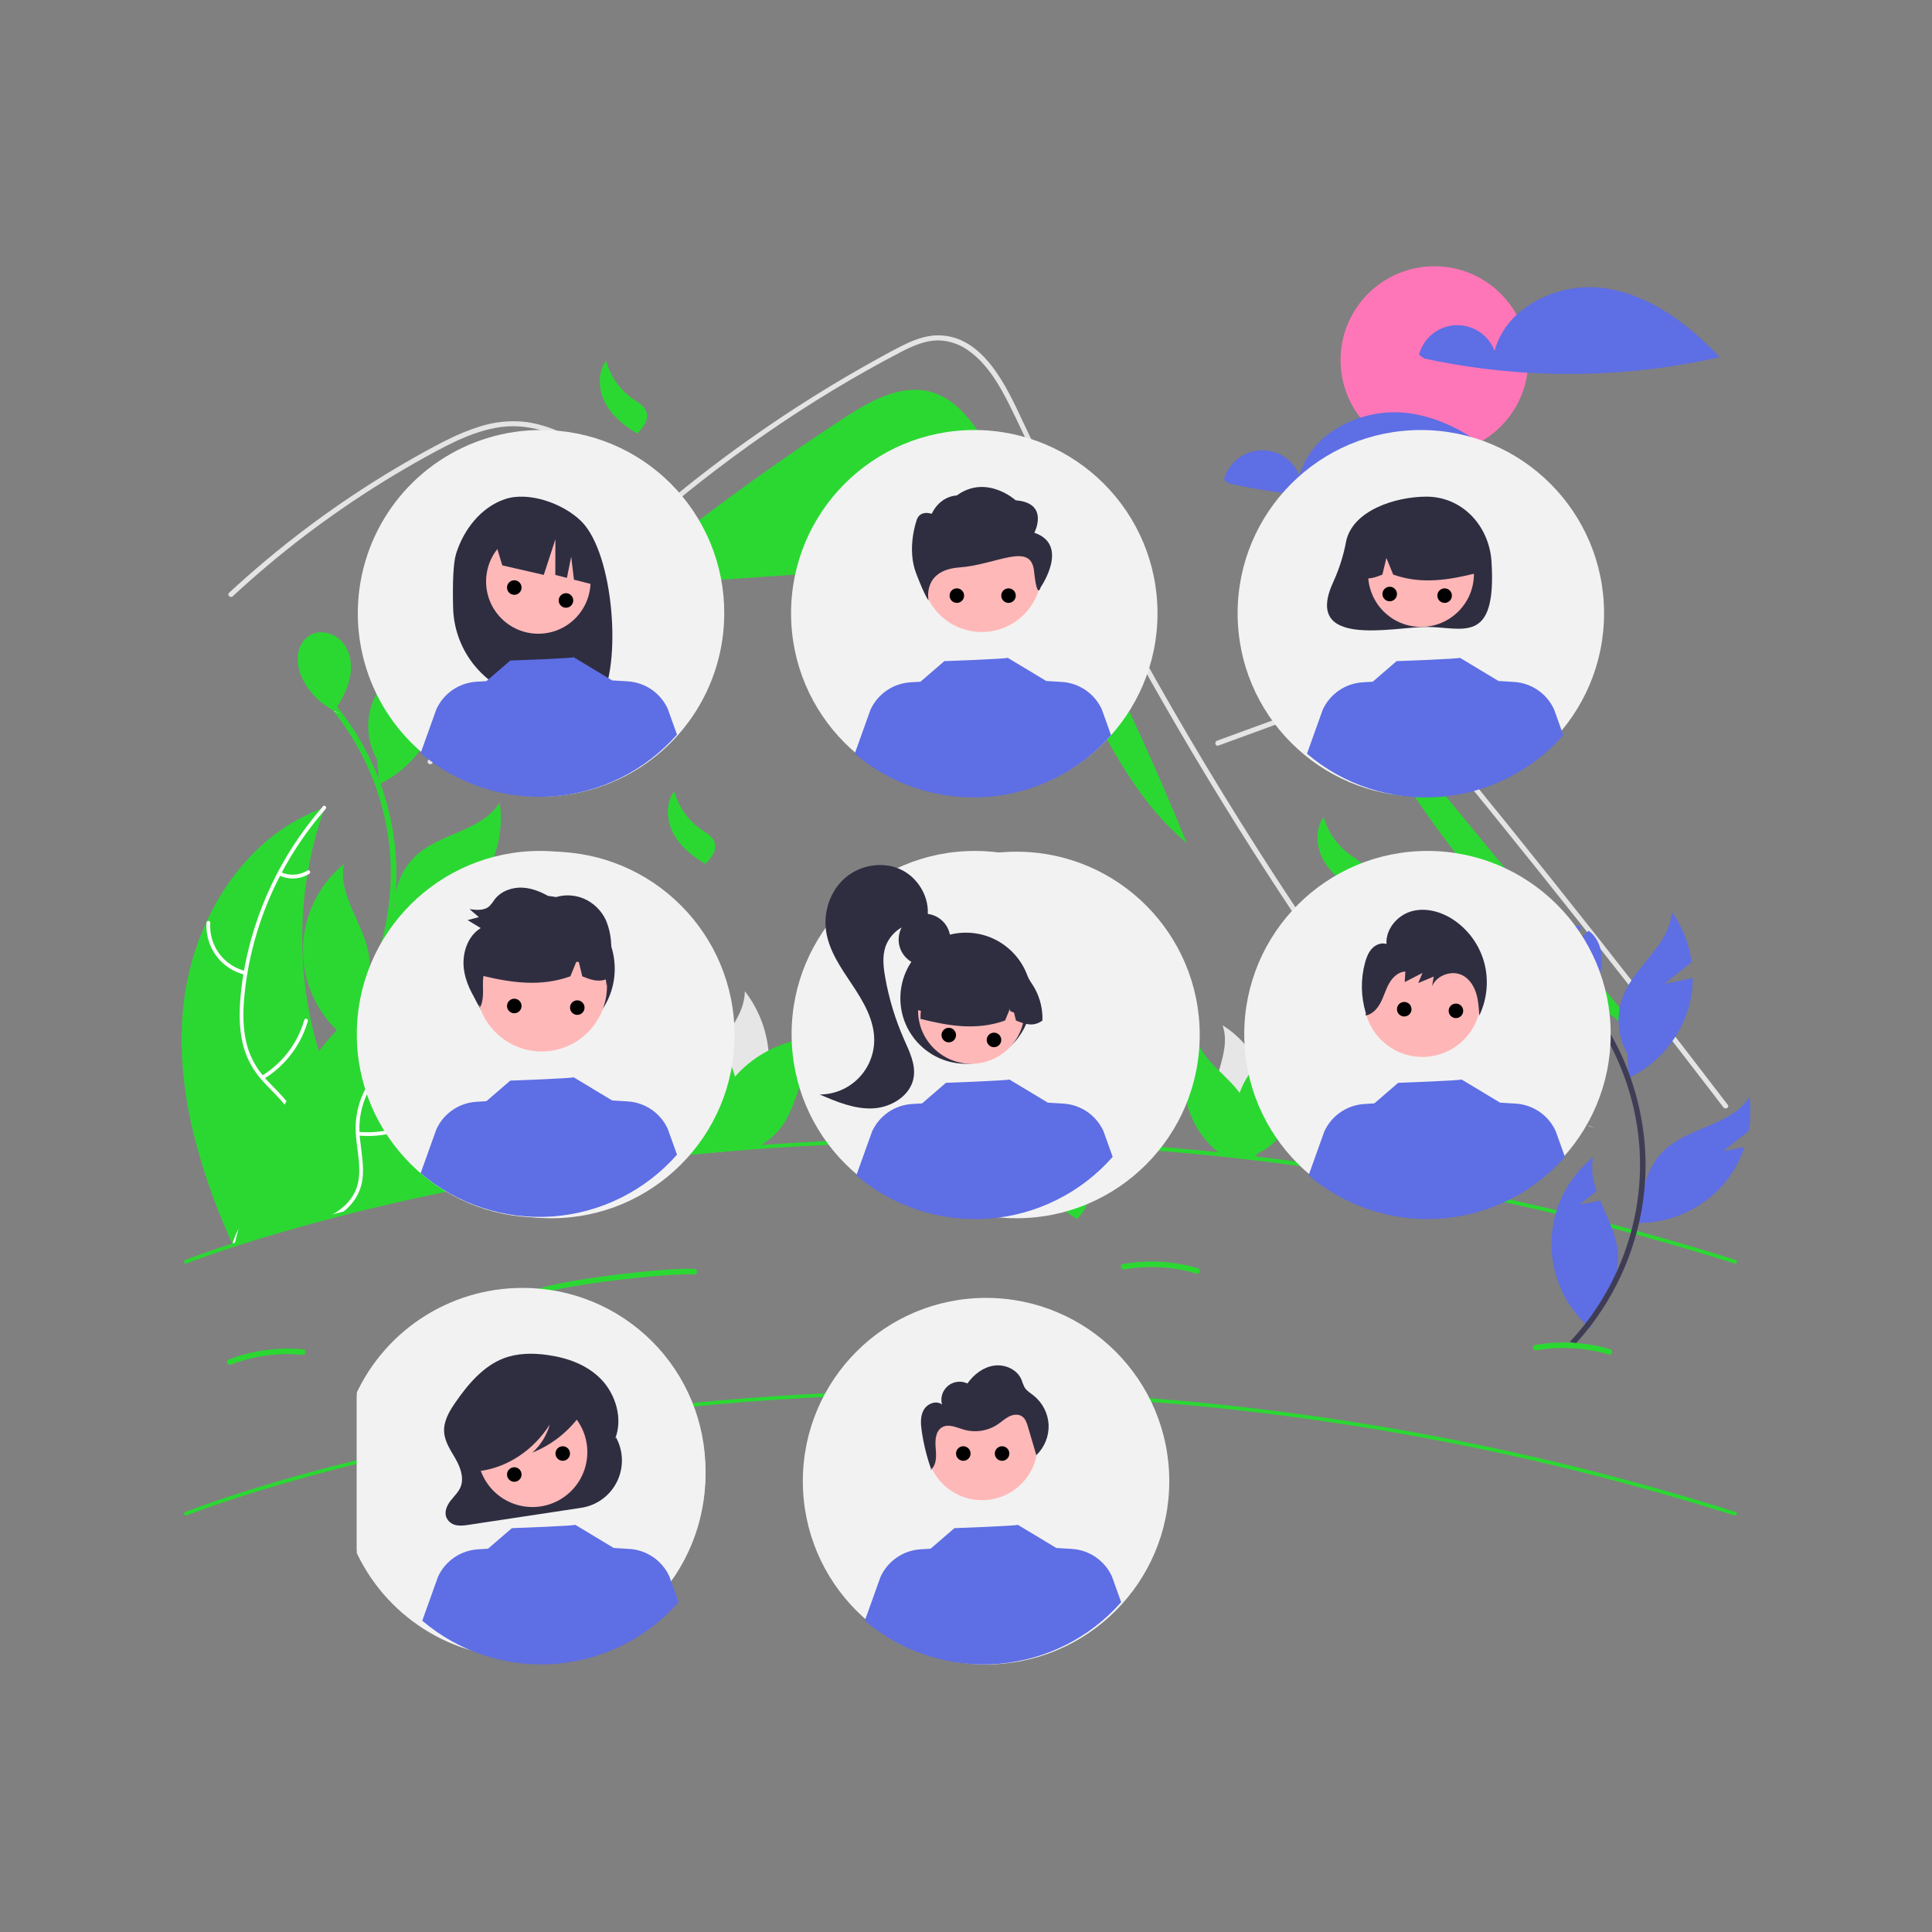 <svg width="1500" height="1500" viewBox="0 0 1500 1500" fill="none" xmlns="http://www.w3.org/2000/svg">
<rect x="0" y="0" width="1500" height="1500" fill="#808080" stroke="none"/>
<g clip-path="url(#clip0_3_60)">
<path d="M767.659 347.848C756.702 329.732 743.718 310.391 723.384 304.476C699.836 297.625 675.647 311.233 655.129 324.662C593.767 364.821 534.675 408.343 478.123 455.027L478.185 455.73C522.213 452.695 566.241 449.66 610.269 446.625C642.079 444.432 674.983 441.937 703.094 426.894C713.761 421.186 724.16 413.561 736.248 413.03C751.266 412.37 764.361 422.855 774.651 433.809C835.524 498.605 853.139 597.694 921.433 654.622C878.369 548.461 826.95 445.881 767.659 347.848V347.848Z" fill="#2BD832"/>
<path d="M1141.83 897.437C1135.1 888.94 1132.35 886.95 1125.71 878.375C1071.65 808.475 1020.83 736.215 973.26 661.594C940.949 610.914 910.24 559.26 881.133 506.634C867.276 481.615 853.799 456.399 840.702 430.987C830.539 411.283 820.602 391.461 810.893 371.522C808.116 365.827 805.418 360.106 802.733 354.371C796.407 340.886 790.199 327.336 783.532 314.034C775.936 298.873 766.689 282.979 752.74 272.793C746.392 267.968 738.801 265.048 730.855 264.375C719.5 263.642 709.022 268.329 699.173 273.448C627.111 311.01 559.648 358.103 498.627 411.689C437.451 465.396 382.769 526.072 335.697 592.48C334.257 594.535 330.851 592.571 332.305 590.503C338.028 582.412 343.866 574.408 349.816 566.492C423.806 468.124 514.529 383.534 617.838 316.587C635.219 305.328 652.927 294.596 670.961 284.393C680.05 279.248 689.18 274.168 698.465 269.403C707.568 264.729 717.234 260.526 727.633 260.369C763.022 259.819 781.345 299.881 793.932 326.838C797.887 335.322 801.89 343.78 805.942 352.211C821.252 384.221 837.152 415.94 853.642 447.365C863.819 466.768 874.218 486.057 884.84 505.233C917.897 564.947 953.033 623.451 990.247 680.747C1039.55 756.643 1088.45 823.688 1144.61 894.661C1146.16 896.625 1143.39 899.427 1141.83 897.437Z" fill="#E4E4E4"/>
<path d="M495.13 391.907C493.074 389.616 491.031 387.325 488.961 385.033C472.642 366.992 455.132 349.161 432.722 338.818C422.037 333.73 410.372 331.028 398.538 330.897C386.305 330.936 374.347 334.144 363.044 338.635C357.701 340.769 352.475 343.191 347.328 345.77C341.447 348.729 335.671 351.884 329.921 355.065C319.129 361.035 308.477 367.267 297.964 373.761C277.048 386.683 256.786 400.591 237.179 415.486C227.016 423.21 217.062 431.188 207.317 439.419C198.254 447.064 189.374 454.915 180.678 462.971C178.818 464.687 176.041 461.911 177.901 460.196C180.193 458.062 182.511 455.941 184.829 453.846C191.378 447.929 198.032 442.124 204.79 436.434C217.114 426.038 229.757 416.045 242.72 406.452C262.877 391.527 283.727 377.614 305.272 364.714C316.038 358.273 326.953 352.102 338.015 346.202C341.355 344.421 344.735 342.68 348.153 341.03C355.909 337.12 363.968 333.84 372.252 331.224C383.986 327.43 396.401 326.211 408.649 327.65C420.475 329.37 431.869 333.31 442.231 339.263C464.234 351.557 481.299 370.566 497.907 389.118C499.584 391.003 496.82 393.792 495.13 391.907Z" fill="#E4E4E4"/>
<path d="M945.969 578.86L998.695 559.583L1024.87 550.012C1033.4 546.895 1041.9 543.346 1050.72 541.114C1058.38 538.927 1066.51 539.031 1074.11 541.412C1080.89 543.92 1087.09 547.765 1092.36 552.718C1097.73 557.667 1102.73 563.007 1107.32 568.694C1113.02 575.541 1118.64 582.46 1124.28 589.355C1147.56 617.814 1170.68 646.397 1193.66 675.103C1216.63 703.808 1239.45 732.636 1262.12 761.585C1284.84 790.606 1307.41 819.747 1329.82 849.01C1332.57 852.595 1335.31 856.182 1338.05 859.77C1339.56 861.753 1342.98 859.798 1341.44 857.788C1318.87 828.231 1296.13 798.794 1273.24 769.479C1250.3 740.094 1227.19 710.833 1203.93 681.697C1180.67 652.562 1157.25 623.552 1133.67 594.67C1127.79 587.474 1121.91 580.286 1116.02 573.107C1111.05 567.05 1106.13 560.929 1100.68 555.292C1090.67 544.945 1078.17 535.8 1063.2 535.552C1054.4 535.406 1045.88 538.198 1037.7 541.155C1028.89 544.342 1020.1 547.59 1011.29 550.808L958.198 570.22L944.925 575.073C942.569 575.934 943.587 579.732 945.969 578.86V578.86Z" fill="#E4E4E4"/>
<path d="M425.783 361.519C398.989 347.753 364.676 350.45 340.054 367.647C387.018 375.747 433.468 386.584 479.167 400.103C460.19 388.986 445.346 371.569 425.783 361.519Z" fill="#2BD832"/>
<path d="M339.79 367.6L334.632 371.791C336.377 370.324 338.191 368.949 340.054 367.647C339.966 367.632 339.878 367.615 339.79 367.6Z" fill="#2BD832"/>
<path d="M1090.37 579.053C1085.18 572.738 1079.57 566.125 1071.81 563.56L1064.56 563.846C1119.73 661.301 1194.25 746.456 1283.53 814.086C1219.14 735.742 1154.76 657.397 1090.37 579.053Z" fill="#2BD832"/>
<path d="M408.973 902.372C405.808 906.64 402.442 910.767 398.874 914.71C367.828 919.953 339.029 925.62 312.646 931.381C305.016 933.044 297.595 934.715 290.385 936.394L290.552 935.878C288.14 917.203 290.815 898.224 298.295 880.943C298.758 879.882 299.235 878.821 299.726 877.774C304.639 867.219 311.313 857.577 319.462 849.26C331.859 836.689 347.354 827.277 363.225 818.433C392.933 801.89 423.901 787.278 438.126 757.468C444.035 782.292 444.489 808.102 439.456 833.118C434.423 858.134 424.023 881.762 408.973 902.372V902.372Z" fill="#2BD832"/>
<path d="M247.832 822.907C261.753 808.929 273.577 793.01 282.937 775.646C292.269 758.372 299.114 739.866 303.268 720.678C307.481 701.204 308.763 681.212 307.073 661.36C303.574 620.929 288.297 582.411 263.131 550.568C261.594 548.631 260.021 546.724 258.412 544.846C256.618 542.748 253.625 545.817 255.407 547.901C281.069 578.144 297.298 615.245 302.085 654.613C305.561 684.698 302.214 715.178 292.293 743.793C282.371 772.407 266.131 798.421 244.776 819.903C242.825 821.858 245.881 824.862 247.832 822.907H247.832Z" fill="#2BD832"/>
<path d="M264.889 554.191C263.148 553.557 261.443 552.83 259.78 552.014C259.698 552.143 259.617 552.275 259.534 552.405L264.889 554.191Z" fill="#E6E6E6"/>
<path d="M266.318 499.068C260.264 491.614 248.782 488.345 240.537 493.27C235.008 496.572 231.734 502.928 231.159 509.341C230.801 515.808 232.246 522.248 235.331 527.944C240.655 538.405 249.235 546.852 259.78 552.013C264.859 544.038 269.615 535.657 271.592 526.418C273.601 517.028 272.372 506.523 266.318 499.068Z" fill="#2BD832"/>
<path d="M340.724 552.005C343.703 539.686 343.975 526.867 341.52 514.433C339.066 501.999 333.944 490.244 326.508 479.979C325.203 505.117 298.999 521.336 289.549 544.668C286.657 551.967 285.446 559.824 286.005 567.655C286.564 575.486 288.878 583.091 292.777 589.906L294.385 608.96C305.768 603.379 315.805 595.397 323.805 585.564C331.805 575.732 337.577 564.282 340.724 552.005V552.005Z" fill="#2BD832"/>
<path d="M387.971 622.916C374.978 644.478 344.221 646.451 324.893 662.586C318.904 667.665 314.134 674.025 310.938 681.197C307.742 688.368 306.202 696.167 306.431 704.015L298.873 721.581C311.555 722.102 324.197 719.825 335.9 714.911C347.602 709.997 358.078 702.567 366.584 693.148C375.089 683.73 381.415 672.554 385.111 660.416C388.808 648.277 389.784 635.474 387.971 622.916V622.916Z" fill="#2BD832"/>
<path d="M267.06 670.842C257.22 678.857 249.266 688.94 243.764 700.374C238.262 711.808 235.347 724.314 235.227 737.002C235.106 749.689 237.783 762.248 243.066 773.785C248.349 785.322 256.11 795.554 265.796 803.754L272.133 785.712C277.617 780.092 281.766 773.31 284.271 765.869C286.777 758.429 287.576 750.52 286.608 742.729C283.314 717.773 262.016 695.504 267.06 670.842Z" fill="#2BD832"/>
<path d="M268.485 914.41C263.298 929.864 250.769 941.951 236.462 949.868C235.708 950.288 234.954 950.694 234.2 951.086C233.575 951.42 232.934 951.74 232.294 952.045C227.131 953.202 221.925 954.188 216.748 955.288C216.733 955.288 216.719 955.302 216.705 955.302C208.979 957.48 201.691 959.602 194.841 961.668C190.993 962.815 187.273 963.945 183.711 965.06C183.24 965.193 182.784 965.339 182.314 965.486C181.701 965.677 181.103 965.868 180.504 966.044C180.49 966.016 180.475 966.001 180.475 965.973C180.461 965.959 180.461 965.959 180.475 965.944C177.723 959.797 175.057 953.635 172.505 947.373C162.436 923.285 154.442 898.381 148.61 872.934C141.708 841.857 138.958 810.174 142.637 778.552C145.188 756.802 151.149 735.589 160.301 715.693C161.621 712.854 163.002 710.048 164.446 707.275C164.882 706.4 165.332 705.539 165.81 704.679L165.81 704.664C165.852 704.578 165.909 704.492 165.965 704.392L166.176 704.004L166.176 703.99C167.428 701.666 168.733 699.375 170.091 697.116C176.826 685.743 184.791 675.145 193.844 665.513C209.154 648.96 228.055 636.134 249.096 628.019L249.11 628.019C250.121 627.625 251.147 627.26 252.172 626.894C251.782 627.997 251.391 629.086 251.014 630.189C245.88 645.013 241.936 660.223 239.22 675.675C239.016 676.862 238.812 678.063 238.622 679.264C232.527 716.543 233.411 754.629 241.229 791.584C241.244 791.684 241.274 791.784 241.289 791.884C243.029 800.067 245.12 808.162 247.563 816.168C247.623 816.396 247.681 816.61 247.755 816.838C248.225 818.39 248.724 819.943 249.222 821.481C250.674 825.968 252.24 830.42 253.92 834.839C263.707 860.622 277.268 888.273 268.485 914.41Z" fill="#2BD832"/>
<path d="M252.797 628.117C252.188 628.808 251.594 629.498 251.014 630.189C238.554 644.699 227.737 660.543 218.761 677.43C218.311 678.277 217.861 679.137 217.425 679.998C205.166 703.573 196.634 728.903 192.133 755.089C192.148 755.103 192.148 755.103 192.134 755.117C192.093 755.361 192.052 755.604 192.011 755.861C192.026 755.875 192.026 755.889 192.012 755.89C190.977 762.011 190.185 768.187 189.637 774.362C188.605 785.967 188.561 797.836 191.199 809.254C193.391 818.653 197.75 827.41 203.928 834.826C204.52 835.579 205.14 836.316 205.789 837.053C206.294 837.635 206.814 838.216 207.347 838.783C212.321 844.154 217.807 849.221 222.455 854.938C224.58 857.516 226.472 860.277 228.11 863.189C233.594 873.141 233.902 884.492 230.276 895.134C225.856 908.153 217.029 918.824 208.013 928.939C198.345 939.802 188.151 950.941 183.711 965.06C183.24 965.193 182.784 965.339 182.314 965.486C181.701 965.677 181.103 965.867 180.504 966.044C180.65 966.4 180.81 966.755 180.97 967.111C180.807 966.99 180.675 966.831 180.587 966.647C180.498 966.464 180.455 966.262 180.461 966.059C180.459 966.029 180.464 966 180.475 965.973C180.461 965.959 180.461 965.959 180.475 965.944C180.474 965.843 180.488 965.742 180.515 965.644C181.629 961.728 183.149 957.939 185.05 954.338C185.05 954.309 185.05 954.309 185.064 954.295C195.219 935.016 214.465 921.387 224.359 901.739C229.841 890.882 232.065 878.309 226.755 866.928C225.185 863.638 223.242 860.539 220.963 857.693C216.515 851.989 211.073 846.978 206.157 841.749C204.932 840.46 203.764 839.141 202.638 837.794C196.501 830.732 191.949 822.438 189.291 813.469C186.083 802.241 185.655 790.348 186.387 778.759C186.854 771.314 187.72 763.866 188.93 756.472C189.079 755.514 189.243 754.57 189.421 753.612L189.421 753.598C197.744 707.165 218.348 663.805 249.096 628.02L249.11 628.02C249.676 627.329 250.27 626.639 250.864 625.963C252.096 624.567 254.028 626.736 252.797 628.117Z" fill="white"/>
<path d="M190.269 756.816C181.295 754.717 173.359 749.497 167.879 742.089C162.399 734.681 159.731 725.567 160.353 716.375C160.382 716 160.555 715.652 160.836 715.402C161.117 715.153 161.484 715.022 161.86 715.037C162.235 715.053 162.59 715.214 162.849 715.486C163.109 715.758 163.252 716.12 163.25 716.495C162.655 725.054 165.141 733.544 170.258 740.431C175.375 747.319 182.786 752.152 191.155 754.057C192.973 754.473 192.077 757.229 190.269 756.816L190.269 756.816Z" fill="white"/>
<path d="M203.16 835.297C219.255 825.507 231.069 810.013 236.244 791.903C236.755 790.109 239.514 790.996 239.003 792.789C233.583 811.624 221.257 827.723 204.485 837.874C202.885 838.84 201.569 836.258 203.16 835.297H203.16Z" fill="white"/>
<path d="M217.937 677.085C221.24 678.62 224.873 679.311 228.51 679.096C232.146 678.882 235.672 677.767 238.771 675.853C240.358 674.867 241.673 677.451 240.097 678.43C236.663 680.529 232.767 681.755 228.75 682.001C224.733 682.247 220.716 681.507 217.051 679.843C216.693 679.716 216.396 679.456 216.222 679.118C216.048 678.779 216.01 678.387 216.114 678.021C216.234 677.657 216.492 677.354 216.833 677.178C217.174 677.003 217.571 676.969 217.937 677.085V677.085Z" fill="white"/>
<path d="M442.867 741.832C441.887 742.469 440.935 743.119 439.955 743.77C439.955 743.772 439.954 743.774 439.954 743.776C439.953 743.777 439.952 743.779 439.951 743.78C439.949 743.782 439.948 743.783 439.946 743.783C439.944 743.784 439.942 743.785 439.94 743.785C426.911 752.506 414.612 762.271 403.165 772.983L403.151 772.997C402.243 773.819 401.35 774.655 400.471 775.491C373.235 801.546 351.05 832.41 335.036 866.526L334.91 866.784C328.553 880.412 323.24 894.502 319.016 908.934C316.877 916.25 314.883 923.864 312.646 931.381C305.016 933.044 297.595 934.715 290.385 936.393C281.23 938.512 272.413 940.637 263.935 942.769C260.256 943.671 256.644 944.582 253.099 945.502C246.407 948.392 239.435 950.584 232.294 952.045C227.131 953.202 221.925 954.188 216.747 955.288C216.733 955.288 216.719 955.302 216.705 955.302C208.979 957.48 201.691 959.602 194.841 961.668C190.993 962.814 187.273 963.945 183.711 965.06C183.24 965.193 182.784 965.339 182.314 965.486C183.198 961.78 184.095 958.045 185.05 954.338C185.05 954.309 185.05 954.309 185.064 954.295C193.572 920.89 204.942 887.904 220.963 857.693C221.441 856.775 221.919 855.842 222.455 854.938C228.948 842.858 236.31 831.264 244.483 820.25C245.471 818.885 246.503 817.534 247.549 816.182L247.563 816.168C251.946 810.533 256.572 805.072 261.443 799.785C262.292 798.85 263.17 797.914 264.048 796.993C264.473 796.547 264.912 796.1 265.352 795.654C266.995 793.955 268.681 792.27 270.396 790.642C273.089 788.048 275.869 785.526 278.706 783.074C290.109 773.267 302.541 764.721 315.783 757.587C315.869 757.543 315.968 757.485 316.054 757.442C354.273 736.929 398.625 728.847 439.716 740.873C440.776 741.192 441.807 741.498 442.867 741.832Z" fill="#2BD832"/>
<path d="M194.841 961.668C201.909 958.855 209.231 956.724 216.705 955.302C208.979 957.48 201.691 959.602 194.841 961.668Z" fill="white"/>
<path d="M442.636 743.191C441.737 743.37 440.839 743.563 439.955 743.77C421.266 747.866 403.086 754.009 385.744 762.088C384.861 762.496 383.993 762.903 383.139 763.324C359.153 774.775 337.084 789.87 317.719 808.071C317.719 808.073 317.718 808.075 317.718 808.077C317.717 808.079 317.716 808.08 317.715 808.081C317.713 808.083 317.712 808.084 317.71 808.085C317.708 808.085 317.706 808.086 317.704 808.086C317.514 808.247 317.334 808.42 317.166 808.604C317.166 808.619 317.166 808.619 317.152 808.619C312.644 812.869 308.299 817.309 304.118 821.938C296.304 830.587 289.11 840.044 284.342 850.738C280.443 859.566 278.649 869.178 279.103 878.817C279.14 879.774 279.191 880.744 279.27 881.715C279.32 882.486 279.383 883.256 279.461 884.041C280.535 894.63 282.854 905.35 281.328 916.017C279.721 927.228 273.169 936.437 263.935 942.769C260.256 943.671 256.644 944.582 253.099 945.502C253.782 945.21 254.451 944.891 255.12 944.557C266.033 939.167 275.391 930.477 278.003 918.201C280.285 907.457 277.893 896.408 276.718 885.692C276.532 883.966 276.389 882.267 276.303 880.569C276.291 880.493 276.286 880.417 276.287 880.34C275.644 871.031 277.008 861.693 280.288 852.957C284.484 842.068 291.317 832.313 298.873 823.496C303.741 817.828 308.911 812.401 314.326 807.243C315.02 806.551 315.729 805.889 316.438 805.24C336.241 786.904 358.73 771.7 383.127 760.153C401.199 751.606 420.184 745.137 439.716 740.873C440.6 740.68 441.499 740.487 442.383 740.308C444.209 739.936 444.447 742.819 442.636 743.191Z" fill="white"/>
<path d="M315.188 808.314C309.286 801.237 306.094 792.293 306.18 783.08C306.266 773.868 309.626 764.985 315.659 758.02C316.884 756.615 319.126 758.452 317.899 759.859C312.269 766.335 309.141 774.609 309.078 783.189C309.015 791.768 312.022 800.087 317.556 806.644C318.757 808.071 316.382 809.732 315.188 808.314V808.314Z" fill="white"/>
<path d="M278.211 878.735C296.958 880.606 315.723 875.344 330.762 863.999C332.251 862.874 333.92 865.243 332.433 866.367C316.76 878.143 297.222 883.58 277.716 881.59C275.857 881.399 276.362 878.545 278.21 878.735H278.211Z" fill="white"/>
<path d="M385.301 761.305C387.014 764.519 389.498 767.258 392.531 769.275C395.564 771.292 399.051 772.524 402.678 772.861C404.538 773.028 404.032 775.882 402.184 775.716C398.178 775.325 394.329 773.959 390.973 771.738C387.617 769.517 384.857 766.509 382.932 762.975C382.723 762.657 382.643 762.272 382.707 761.897C382.772 761.522 382.978 761.185 383.282 760.956C383.596 760.737 383.985 760.65 384.363 760.716C384.741 760.781 385.078 760.993 385.301 761.305V761.305Z" fill="white"/>
<path d="M595.147 843.085C590.959 861.766 580.923 878.626 566.497 891.217C565.453 892.131 564.385 893.023 563.294 893.891C560.619 894.125 557.956 894.371 555.328 894.629C553.146 894.829 550.983 895.036 548.84 895.251C548.711 895.263 548.582 895.274 548.464 895.286L548.194 892.941L547.103 883.464C542.89 876.589 540.278 868.855 539.462 860.833C538.645 852.812 539.645 844.71 542.387 837.128C546.153 826.96 552.993 817.976 559.704 809.075C568.972 796.76 577.995 784.587 578.323 769.587C588.632 782.91 594.976 798.868 596.626 815.63C597.585 824.803 597.086 834.069 595.147 843.085V843.085Z" fill="#E6E6E6"/>
<path d="M642.581 805.65C621.662 820.849 622.378 852.479 607.584 873.683C603.076 880.081 597.206 885.4 590.396 889.258C588.537 890.316 586.617 891.263 584.647 892.096C577.396 892.659 570.279 893.257 563.294 893.89C560.619 894.125 557.956 894.371 555.328 894.629C553.145 894.828 550.983 895.036 548.84 895.251C548.828 894.465 548.828 893.667 548.851 892.882C549.298 871.962 556.994 851.845 570.627 835.966C571.272 835.216 571.929 834.489 572.598 833.762C579.506 826.383 587.634 820.249 596.626 815.63C610.782 808.272 626.647 804.826 642.581 805.65Z" fill="#2BD832"/>
<path d="M557.803 887.3L556.161 892.167L555.328 894.63C553.146 894.829 550.983 895.036 548.84 895.251C548.711 895.263 548.582 895.275 548.464 895.286C546.083 895.533 543.724 895.767 541.378 896.014C540.756 895.298 540.146 894.571 539.548 893.832C524.636 875.779 517.479 852.561 519.64 829.249C521.801 805.938 533.104 784.429 551.081 769.423C548.453 783.156 553.732 796.057 559.704 809.075C563.775 817.894 568.163 826.76 570.627 835.967C571.255 838.273 571.745 840.615 572.093 842.98C573.191 850.966 572.477 859.096 570.003 866.768C567.529 874.441 563.36 881.458 557.803 887.3V887.3Z" fill="#2BD832"/>
<path d="M972.182 896.609C971.764 897.274 971.326 897.92 970.88 898.556C969.815 898.442 968.761 898.338 967.706 898.224C965.862 898.034 964.022 897.844 962.185 897.654C961.956 897.635 961.728 897.606 961.5 897.587L960.36 895.374L958.231 891.251C953.064 887.255 948.863 882.147 945.941 876.305C943.019 870.464 941.451 864.04 941.354 857.509C941.287 848.713 943.891 839.945 946.419 831.272C949.907 819.293 953.242 807.485 949.184 796.039C960.816 803.181 970.202 813.452 976.268 825.677C979.623 832.345 981.903 839.5 983.025 846.879C985.494 864.219 981.645 881.869 972.182 896.609V896.609Z" fill="#E6E6E6"/>
<path d="M1001.23 866.486C999.587 872.806 996.54 878.674 992.317 883.657C988.094 888.639 982.804 892.608 976.838 895.269L975.365 896.96L973.712 898.87C972.771 898.765 971.82 898.661 970.88 898.556C969.815 898.442 968.761 898.338 967.706 898.224C965.862 898.034 964.022 897.844 962.184 897.654C961.918 896.941 961.681 896.219 961.453 895.488C956.599 880.15 956.936 863.64 962.412 848.513C962.679 847.763 962.964 847.022 963.268 846.29C966.388 838.726 970.786 831.753 976.268 825.677C984.87 816.036 995.894 808.87 1008.2 804.92C996.728 822.428 1006.35 846.186 1001.23 866.486Z" fill="#2BD832"/>
<path d="M967.63 896.124L967.706 898.224C965.862 898.034 964.022 897.844 962.184 897.654C961.956 897.635 961.728 897.606 961.5 897.587C956.986 897.131 952.494 896.704 948.025 896.305C947.027 895.554 946.039 894.775 945.079 893.949C932.175 883.238 923.446 868.337 920.415 851.848C917.384 835.359 920.244 818.329 928.496 803.733C930.444 814.885 938.151 823.14 946.419 831.272C952.025 836.791 957.898 842.253 962.412 848.513C963.55 850.084 964.594 851.721 965.539 853.415C968.66 859.151 970.451 865.515 970.78 872.036C971.109 878.557 969.967 885.069 967.439 891.09L967.63 896.124Z" fill="#2BD832"/>
<path d="M1348.48 980.031C1348.4 980.322 1348.22 980.577 1347.97 980.757C1347.73 980.937 1347.43 981.033 1347.13 981.031C1346.98 981.028 1346.84 981.004 1346.7 980.959C1219.61 940.798 1088.86 913.301 956.351 898.87C954.937 898.713 953.508 898.556 952.093 898.398C950.493 898.227 948.907 898.07 947.322 897.899C944.55 897.613 941.783 897.327 939.021 897.042C938.678 897.013 938.335 896.97 937.992 896.942C931.206 896.256 924.453 895.614 917.733 895.014C805.616 884.901 692.852 884.117 580.605 892.672C571.775 893.357 563.108 894.085 554.602 894.857C551.345 895.142 548.102 895.442 544.901 895.756C542.244 895.999 539.611 896.252 537.001 896.513C536.844 896.528 536.687 896.542 536.544 896.556C533.643 896.856 530.772 897.142 527.914 897.442C516.242 898.656 504.898 899.941 493.883 901.298C279.85 927.533 146.182 980.402 144.853 980.931C144.501 981.071 144.107 981.065 143.759 980.915C143.41 980.765 143.136 980.483 142.996 980.131C142.856 979.779 142.861 979.385 143.011 979.037C143.161 978.689 143.443 978.415 143.796 978.274C145.124 977.746 279.064 924.762 493.426 898.484C504.155 897.17 514.908 895.937 525.686 894.785C529.2 894.414 532.7 894.057 536.215 893.7C536.486 893.671 536.758 893.657 537.015 893.629C539.987 893.329 542.944 893.043 545.916 892.757C550.116 892.357 554.302 891.972 558.503 891.6C568.189 890.729 577.89 889.934 587.605 889.216C683.478 882.115 779.737 881.876 875.644 888.501C888.202 889.373 900.756 890.363 913.304 891.472C920.962 892.129 928.62 892.857 936.278 893.614C936.821 893.671 937.364 893.728 937.921 893.785C941.021 894.085 944.107 894.414 947.207 894.742C949.493 894.971 951.765 895.214 954.051 895.471C955.651 895.642 957.251 895.813 958.837 895.999C1090.79 910.659 1220.98 938.206 1347.56 978.246C1347.74 978.3 1347.9 978.39 1348.05 978.509C1348.19 978.629 1348.31 978.777 1348.4 978.943C1348.48 979.109 1348.54 979.291 1348.55 979.478C1348.57 979.665 1348.54 979.853 1348.48 980.031Z" fill="#2BD832"/>
<path d="M523.401 614.301C526.755 626.482 534.312 637.085 544.733 644.233C548.762 646.975 553.529 649.606 554.908 654.279C555.633 657.259 555.186 660.403 553.66 663.062C552.136 665.688 550.282 668.107 548.143 670.262L547.948 670.993C537.949 665.07 528.437 657.578 522.914 647.356C517.391 637.133 516.62 623.736 523.401 614.301" fill="#2BD832"/>
<path d="M1027.24 667.35C1021.72 657.128 1020.95 643.73 1027.73 634.295C1031.08 646.476 1038.64 657.079 1049.06 664.227C1053.09 666.969 1057.86 669.6 1059.24 674.273C1059.96 677.253 1059.51 680.397 1057.99 683.056C1056.46 685.682 1054.61 688.102 1052.47 690.256L1052.28 690.987C1042.28 685.064 1032.77 677.572 1027.24 667.35Z" fill="#2BD832"/>
<path d="M811.51 922.988C805.987 912.765 805.216 899.368 811.997 889.933C815.351 902.114 822.908 912.716 833.329 919.865C837.358 922.607 842.125 925.237 843.504 929.911C844.229 932.89 843.782 936.034 842.256 938.694C840.732 941.32 838.878 943.739 836.739 945.894L836.544 946.625C826.545 940.702 817.033 933.21 811.51 922.988Z" fill="#2BD832"/>
<path d="M1113.68 352.405C1153.92 352.405 1186.54 319.795 1186.54 279.57C1186.54 239.344 1153.92 206.734 1113.68 206.734C1073.44 206.734 1040.82 239.344 1040.82 279.57C1040.82 319.795 1073.44 352.405 1113.68 352.405Z" fill="#FF76B8"/>
<path d="M1245.17 223.687C1209.86 218.916 1169.54 237.995 1160.39 272.42C1158.08 266.3 1153.89 261.07 1148.41 257.488C1142.94 253.905 1136.47 252.155 1129.93 252.49C1123.4 252.826 1117.14 255.229 1112.06 259.352C1106.98 263.476 1103.35 269.107 1101.68 275.432L1105.72 278.326C1181.4 294.685 1259.73 294.331 1335.25 277.289C1310.69 251.484 1280.48 228.458 1245.17 223.687Z" fill="#5E6EE4"/>
<path d="M1093.73 320.801C1058.41 316.029 1018.1 335.109 1008.95 369.534C1006.64 363.413 1002.45 358.184 996.973 354.601C991.498 351.019 985.026 349.269 978.492 349.604C971.957 349.939 965.698 352.342 960.619 356.466C955.541 360.59 951.905 366.221 950.237 372.546L954.28 375.44C1029.95 391.798 1108.29 391.444 1183.81 374.403C1159.25 348.598 1129.04 325.572 1093.73 320.801Z" fill="#5E6EE4"/>
<path d="M1238.61 876.017C1236.87 875.369 1235.18 874.628 1233.52 873.797C1233.44 873.926 1233.35 874.058 1233.27 874.186L1238.61 876.017Z" fill="#E6E6E6"/>
<path d="M470.052 313.171C464.529 302.948 463.758 289.551 470.539 280.116C473.894 292.297 481.45 302.9 491.871 310.048C495.901 312.79 500.668 315.421 502.046 320.094C502.771 323.074 502.324 326.217 500.798 328.877C499.274 331.503 497.42 333.922 495.281 336.077L495.086 336.808C485.087 330.885 475.575 323.393 470.052 313.171Z" fill="#2BD832"/>
<path d="M1347.13 1176.69C1346.98 1176.69 1346.84 1176.66 1346.7 1176.62C968.941 1057.2 636.001 1072.82 423.218 1106.95C394.26 1111.59 365.225 1116.95 336.919 1122.89C329.693 1124.4 322.196 1126.02 314.637 1127.71C305.609 1129.72 296.701 1131.79 288.16 1133.86C284.471 1134.73 280.854 1135.61 277.309 1136.5C271.94 1137.82 266.491 1139.2 260.651 1140.72C254.125 1142.4 247.494 1144.17 240.939 1145.97C240.915 1145.97 240.89 1145.98 240.866 1145.99L240.866 1145.99C233.462 1148.01 226.097 1150.09 218.974 1152.17C215.119 1153.28 211.397 1154.38 207.831 1155.46C207.433 1155.57 207.08 1155.68 206.722 1155.78L205.956 1156.02C205.512 1156.15 205.074 1156.28 204.636 1156.41L204.608 1156.42L204.609 1156.42L203.45 1156.78C202.067 1157.2 200.718 1157.61 199.391 1158.01C164.324 1168.82 145.046 1176.51 144.856 1176.58C144.682 1176.65 144.495 1176.69 144.308 1176.69C144.12 1176.68 143.935 1176.64 143.762 1176.57C143.414 1176.42 143.139 1176.14 142.998 1175.79C142.857 1175.44 142.861 1175.04 143.01 1174.7C143.16 1174.35 143.441 1174.07 143.793 1173.93C143.984 1173.86 163.356 1166.13 198.551 1155.28C199.883 1154.88 201.235 1154.47 202.622 1154.05L203.699 1153.71C203.736 1153.7 203.773 1153.69 203.811 1153.68C204.247 1153.55 204.682 1153.42 205.125 1153.29L205.892 1153.05C206.274 1152.94 206.651 1152.82 207.037 1152.72C210.578 1151.64 214.313 1150.54 218.177 1149.42C225.303 1147.34 232.675 1145.26 240.085 1143.24C240.108 1143.23 240.132 1143.23 240.155 1143.22V1143.22C246.733 1141.42 253.388 1139.64 259.935 1137.96C265.785 1136.44 271.243 1135.05 276.622 1133.73C280.182 1132.84 283.806 1131.96 287.493 1131.08C296.045 1129.01 304.971 1126.94 314.014 1124.92C321.585 1123.23 329.095 1121.61 336.333 1120.09C364.683 1114.15 393.764 1108.78 422.765 1104.13C635.853 1069.95 969.27 1054.31 1347.56 1173.9C1347.88 1174 1348.16 1174.22 1348.34 1174.5C1348.52 1174.79 1348.59 1175.14 1348.54 1175.48C1348.49 1175.81 1348.32 1176.12 1348.06 1176.34C1347.8 1176.56 1347.47 1176.69 1347.13 1176.69V1176.69Z" fill="#2BD832"/>
<path d="M419.605 1004.7C437.12 997.553 520.132 988.1 538.989 989.498C541.745 989.702 541.976 985.423 539.227 985.219C519.575 983.763 435.853 993.462 417.616 1000.9C415.067 1001.94 417.065 1005.73 419.605 1004.7V1004.7Z" fill="#2BD832"/>
<path d="M179.334 1059.44C197.033 1052.66 216.058 1050.08 234.923 1051.87C237.674 1052.13 237.993 1047.86 235.249 1047.6C215.614 1045.77 195.823 1048.51 177.423 1055.6C174.853 1056.59 176.773 1060.42 179.334 1059.44Z" fill="#2BD832"/>
<path d="M872.896 985.548C891.565 982.294 910.734 983.4 928.904 988.78C931.555 989.562 932.687 985.429 930.043 984.648C911.124 979.089 891.175 977.983 871.757 981.417C869.045 981.894 870.194 986.023 872.896 985.548V985.548Z" fill="#2BD832"/>
<path d="M1292.27 763.71L1313.41 746.975C1311.52 732.943 1306.22 719.586 1297.99 708.064C1296.47 733.19 1270.14 749.19 1260.49 772.442C1257.54 779.717 1256.26 787.563 1256.76 795.399C1257.25 803.234 1259.5 810.858 1263.34 817.706L1264.79 836.773C1276.22 831.286 1286.32 823.388 1294.41 813.622C1302.49 803.857 1308.35 792.456 1311.6 780.205C1313.36 773.315 1314.24 766.231 1314.22 759.12C1303.58 761.981 1292.27 763.71 1292.27 763.71Z" fill="#5E6EE4"/>
<path d="M1242.35 932.026C1233.91 933.962 1226.55 935.087 1226.55 935.087L1239.59 924.761C1236.64 916.119 1235.03 907.417 1236.95 898.425C1227.05 906.358 1219.01 916.374 1213.41 927.762C1207.81 939.15 1204.79 951.631 1204.57 964.317C1204.34 977.003 1206.91 989.584 1212.1 1001.16C1217.29 1012.74 1224.96 1023.04 1234.58 1031.32L1241.07 1013.33C1246.6 1007.76 1250.8 1001.01 1253.37 993.592C1255.94 986.173 1256.8 978.271 1255.9 970.472C1254.26 957.175 1247.51 944.596 1242.35 932.026Z" fill="#5E6EE4"/>
<path d="M1233.42 722.662C1228.97 726.565 1224.77 730.734 1220.83 735.147L1227.57 719.599C1225.04 718.626 1222.33 718.215 1219.62 718.394C1216.92 718.574 1214.29 719.34 1211.91 720.638C1206.35 723.894 1203.03 730.223 1202.4 736.63C1201.99 743.095 1203.38 749.547 1206.42 755.268C1211.65 765.772 1220.16 774.291 1230.66 779.54C1235.81 771.607 1240.63 763.266 1242.69 754.044C1244.77 744.671 1243.63 734.156 1237.64 726.651C1236.42 725.137 1235 723.795 1233.42 722.662V722.662Z" fill="#5E6EE4"/>
<path d="M1337.98 893.671L1357.59 878.158C1359.21 869.364 1359.43 860.371 1358.26 851.507C1345.09 872.961 1314.31 874.677 1294.85 890.651C1288.82 895.679 1284 902 1280.74 909.145C1277.49 916.289 1275.88 924.075 1276.04 931.924L1268.34 949.427C1281.01 949.966 1293.64 947.755 1305.37 942.944C1317.1 938.133 1327.65 930.837 1336.29 921.559C1344.45 912.58 1350.64 901.983 1354.44 890.457C1345.74 892.486 1337.98 893.671 1337.98 893.671Z" fill="#5E6EE4"/>
<path d="M1230.75 1027.79C1227 1032.62 1223.04 1037.26 1218.85 1041.73C1220.4 1042.2 1221.92 1042.66 1223.4 1043.11C1227.07 1039.13 1230.57 1035 1233.9 1030.73C1234.46 1030.02 1235.02 1029.29 1235.58 1028.55C1241.65 1020.56 1247.12 1012.14 1251.95 1003.35C1261.27 986.453 1268.2 968.336 1272.52 949.526C1272.61 949.198 1272.68 948.883 1272.75 948.555C1273.91 943.385 1274.86 938.158 1275.61 932.917C1275.76 931.86 1275.91 930.789 1276.05 929.732C1276.41 926.833 1276.71 923.934 1276.95 921.035C1277.83 910.467 1277.86 899.845 1277.04 889.273C1275.63 871.191 1271.85 853.373 1265.81 836.274C1265.38 835.06 1264.95 833.846 1264.48 832.647C1264.22 831.933 1263.95 831.219 1263.68 830.505C1256.4 811.694 1246.41 794.046 1234.03 778.12C1233.58 777.535 1233.12 776.964 1232.66 776.392C1231.58 775.036 1230.47 773.693 1229.36 772.365C1229.18 772.133 1228.94 771.949 1228.67 771.826C1228.41 771.704 1228.11 771.647 1227.82 771.661C1227.52 771.675 1227.23 771.759 1226.98 771.907C1226.72 772.054 1226.51 772.26 1226.35 772.508C1225.99 772.903 1225.79 773.414 1225.79 773.945C1225.78 774.475 1225.97 774.99 1226.32 775.393C1227.22 776.464 1228.12 777.549 1228.97 778.649C1230.05 779.948 1231.07 781.276 1232.08 782.619C1254.15 811.713 1267.97 846.21 1272.11 882.489C1274.58 904.847 1273.24 927.463 1268.12 949.369H1268.11C1265.05 962.567 1260.67 975.424 1255.03 987.743C1253.91 990.199 1252.73 992.632 1251.51 995.041C1248.33 1001.31 1244.83 1007.41 1241.02 1013.31C1237.82 1018.29 1234.39 1023.12 1230.75 1027.79Z" fill="#3F3D56"/>
<path d="M1192.92 1048.39C1211.59 1045.13 1230.76 1046.24 1248.93 1051.62C1251.58 1052.4 1252.71 1048.27 1250.07 1047.49C1231.15 1041.93 1211.2 1040.82 1191.78 1044.26C1189.07 1044.73 1190.22 1048.86 1192.92 1048.39V1048.39Z" fill="#2BD832"/>
</g>
<g clip-path="url(#clip1_3_60)">
<path d="M419.279 945.259C497.845 945.259 561.534 881.551 561.534 802.964C561.534 724.377 497.845 660.669 419.279 660.669C340.714 660.669 277.025 724.377 277.025 802.964C277.025 881.551 340.714 945.259 419.279 945.259Z" fill="#F2F2F2"/>
<path d="M428.058 945.847C506.623 945.847 570.312 882.14 570.312 803.552C570.312 724.965 506.623 661.257 428.058 661.257C349.493 661.257 285.803 724.965 285.803 803.552C285.803 882.14 349.493 945.847 428.058 945.847Z" fill="#F2F2F2"/>
<path d="M420.551 808.896C451.88 808.896 477.277 783.491 477.277 752.153C477.277 720.815 451.88 695.411 420.551 695.411C389.221 695.411 363.824 720.815 363.824 752.153C363.824 783.491 389.221 808.896 420.551 808.896Z" fill="#2F2E41"/>
<path d="M562.305 476.416C562.255 504.559 553.863 532.056 538.191 555.428C522.518 578.801 500.269 597 474.256 607.723C448.243 618.447 419.636 621.214 392.051 615.675C364.466 610.136 339.143 596.538 319.283 576.603C299.424 556.667 285.92 531.289 280.48 503.676C275.04 476.064 277.908 447.459 288.721 421.477C299.534 395.495 317.807 373.304 341.228 357.71C364.649 342.116 392.167 333.819 420.303 333.869C438.998 333.854 457.511 337.534 474.78 344.698C492.048 351.863 507.731 362.37 520.926 375.616C534.122 388.863 544.571 404.587 551.672 421.886C558.773 439.184 562.387 457.716 562.305 476.416V476.416Z" fill="#F2F2F2"/>
<path d="M756.846 945.259C835.411 945.259 899.1 881.551 899.1 802.964C899.1 724.377 835.411 660.669 756.846 660.669C678.281 660.669 614.591 724.377 614.591 802.964C614.591 881.551 678.281 945.259 756.846 945.259Z" fill="#F2F2F2"/>
<path d="M789.212 945.847C867.777 945.847 931.466 882.14 931.466 803.552C931.466 724.965 867.777 661.257 789.212 661.257C710.647 661.257 646.957 724.965 646.957 803.552C646.957 882.14 710.647 945.847 789.212 945.847Z" fill="#F2F2F2"/>
<path d="M756.432 618.459C834.997 618.459 898.686 554.751 898.686 476.164C898.686 397.576 834.997 333.869 756.432 333.869C677.867 333.869 614.177 397.576 614.177 476.164C614.177 554.751 677.867 618.459 756.432 618.459Z" fill="#F2F2F2"/>
<path d="M1103.14 618.459C1181.7 618.459 1245.39 554.751 1245.39 476.164C1245.39 397.576 1181.7 333.869 1103.14 333.869C1024.57 333.869 960.885 397.576 960.885 476.164C960.885 554.751 1024.57 618.459 1103.14 618.459Z" fill="#F2F2F2"/>
<path d="M1108.28 945.258C1186.85 945.258 1250.54 881.551 1250.54 802.963C1250.54 724.376 1186.85 660.668 1108.28 660.668C1029.72 660.668 966.027 724.376 966.027 802.963C966.027 881.551 1029.72 945.258 1108.28 945.258Z" fill="#F2F2F2"/>
<path d="M547.74 1144.74C547.74 1172.88 539.397 1200.4 523.766 1223.8C508.135 1247.2 485.917 1265.43 459.924 1276.2C433.93 1286.97 405.328 1289.79 377.733 1284.3C350.138 1278.81 324.791 1265.26 304.896 1245.36C285.002 1225.46 271.453 1200.1 265.964 1172.5C260.475 1144.9 263.292 1116.29 274.059 1090.29C284.826 1064.29 303.059 1042.06 326.453 1026.43C349.847 1010.79 377.35 1002.45 405.485 1002.45C424.19 1002.36 442.725 1005.99 460.022 1013.11C477.319 1020.23 493.034 1030.71 506.26 1043.94C519.486 1057.17 529.962 1072.89 537.081 1090.19C544.201 1107.49 547.823 1126.03 547.74 1144.74V1144.74Z" fill="#F2F2F2"/>
<path d="M547.74 1142.23C547.74 1170.38 539.397 1197.89 523.766 1221.29C508.135 1244.69 485.917 1262.93 459.924 1273.7C433.93 1284.47 405.328 1287.28 377.733 1281.79C350.138 1276.3 324.791 1262.75 304.896 1242.85C285.002 1222.95 271.453 1197.59 265.964 1169.99C260.475 1142.39 263.292 1113.78 274.059 1087.78C284.826 1061.78 303.059 1039.55 326.453 1023.92C349.847 1008.28 377.35 999.937 405.485 999.937C424.19 999.854 442.725 1003.48 460.022 1010.6C477.319 1017.72 493.034 1028.2 506.26 1041.43C519.486 1054.66 529.962 1070.38 537.081 1087.68C544.201 1104.98 547.823 1123.52 547.74 1142.23V1142.23Z" fill="#F2F2F2"/>
<path d="M765.574 1292.27C844.139 1292.27 907.828 1228.56 907.828 1149.97C907.828 1071.38 844.139 1007.68 765.574 1007.68C687.009 1007.68 623.319 1071.38 623.319 1149.97C623.319 1228.56 687.009 1292.27 765.574 1292.27Z" fill="#F2F2F2"/>
<path d="M354.117 429.875C359.999 411.124 373.375 393.925 391.874 387.586C410.374 381.247 437.463 390.904 451.371 404.769C476.812 430.13 483.02 517.256 465.541 544.789C462.065 544.605 450.069 544.469 446.55 544.337L441.572 527.742V544.173C435.967 544 430.317 543.881 424.624 543.815C405.535 543.578 387.281 535.947 373.7 522.527C360.118 509.107 352.268 490.942 351.798 471.852C351.343 453.589 351.799 437.265 354.117 429.875Z" fill="#2F2E41"/>
<path d="M417.94 492.022C440.331 492.022 458.482 473.866 458.482 451.469C458.482 429.072 440.331 410.916 417.94 410.916C395.55 410.916 377.399 429.072 377.399 451.469C377.399 473.866 395.55 492.022 417.94 492.022Z" fill="#FFB8B8"/>
<path d="M382.952 415.854L429.632 392.474C439.175 396.775 447.394 403.553 453.437 412.102C459.479 420.652 463.125 430.664 463.996 441.098L465.159 455.039L445.612 450.061L443.47 432.235L440.151 448.671L431.13 446.375L431.216 418.7L422.189 446.355L389.971 438.951L382.952 415.854Z" fill="#2F2E41"/>
<path d="M717.782 749.57C728.874 749.57 737.866 740.575 737.866 729.48C737.866 718.385 728.874 709.391 717.782 709.391C706.69 709.391 697.698 718.385 697.698 729.48C697.698 740.575 706.69 749.57 717.782 749.57Z" fill="#2F2E41"/>
<path d="M749.916 825.911C778.016 825.911 800.796 803.125 800.796 775.017C800.796 746.909 778.016 724.123 749.916 724.123C721.817 724.123 699.037 746.909 699.037 775.017C699.037 803.125 721.817 825.911 749.916 825.911Z" fill="#2F2E41"/>
<path d="M754.126 825.898C776.961 825.898 795.472 807.382 795.472 784.541C795.472 761.7 776.961 743.184 754.126 743.184C731.292 743.184 712.781 761.7 712.781 784.541C712.781 807.382 731.292 825.898 754.126 825.898Z" fill="#FFB8B8"/>
<path d="M782.204 742.383C774.959 737.965 766.661 735.575 758.176 735.464C749.692 735.352 741.333 737.522 733.974 741.747C726.616 745.973 720.527 752.098 716.345 759.483C712.162 766.868 710.041 775.242 710.201 783.728C731.268 789.019 753.401 793.068 775.868 784.993L781.174 772.004L784.302 785.003C791.144 787.8 798.003 790.167 804.863 784.976C805.143 776.514 803.198 768.126 799.222 760.652C795.245 753.178 789.377 746.878 782.204 742.383Z" fill="#2F2E41"/>
<path d="M786.685 749.715C779.44 745.297 771.142 742.907 762.657 742.795C754.173 742.683 745.814 744.853 738.455 749.079C731.096 753.304 725.008 759.43 720.825 766.815C716.643 774.2 714.521 782.573 714.682 791.059C735.749 796.35 757.882 800.399 780.349 792.325L785.655 779.336L788.783 792.334C795.625 795.132 802.484 797.499 809.344 792.307C809.624 783.845 807.679 775.458 803.703 767.983C799.726 760.509 793.858 754.21 786.685 749.715Z" fill="#2F2E41"/>
<path d="M699.083 674.944C685.195 668.575 667.769 671.564 656.205 681.551C644.641 691.539 639.144 707.795 641.376 722.914C643.653 738.337 653.027 751.618 661.668 764.594C670.308 777.569 678.749 791.788 678.74 807.378C678.733 818.607 674.274 829.375 666.342 837.321C658.409 845.267 647.65 849.741 636.424 849.764C649.6 855.437 663.351 861.222 677.68 860.55C692.009 859.877 707.028 850.663 709.365 836.506C711.049 826.306 706.046 816.359 701.873 806.9C695.077 791.487 690.164 775.311 687.241 758.721C685.848 750.803 684.94 742.479 687.521 734.865C689.576 729.222 693.389 724.39 698.399 721.08C703.408 717.77 709.348 716.158 715.342 716.481L720.077 712.221C722.183 697.084 712.971 681.314 699.083 674.944Z" fill="#2F2E41"/>
<path d="M1045.08 420.506C1043.13 430.998 1039.93 441.22 1035.55 450.951C1010.45 504.052 1081.92 486.743 1107.45 486.743C1135.38 486.743 1162.09 501.431 1158.01 436.171C1156.27 408.295 1135.38 385.599 1107.45 385.599C1083.6 385.599 1050.07 396.203 1045.08 420.506Z" fill="#2F2E41"/>
<path d="M1103.27 486.731C1125.96 486.731 1144.35 468.332 1144.35 445.635C1144.35 422.939 1125.96 404.54 1103.27 404.54C1080.58 404.54 1062.19 422.939 1062.19 445.635C1062.19 468.332 1080.58 486.731 1103.27 486.731Z" fill="#FFB6B6"/>
<path d="M1075.37 403.744C1082.57 399.353 1090.82 396.979 1099.25 396.867C1107.68 396.756 1115.98 398.913 1123.3 403.112C1130.61 407.31 1136.66 413.397 1140.81 420.735C1144.97 428.074 1147.08 436.394 1146.92 444.827C1125.98 450.084 1103.99 454.108 1081.67 446.084L1076.39 433.177L1073.29 446.094C1066.49 448.873 1059.67 451.225 1052.85 446.067C1052.58 437.658 1054.51 429.324 1058.46 421.897C1062.41 414.47 1068.24 408.21 1075.37 403.744V403.744Z" fill="#2F2E41"/>
<path d="M420.573 816.35C448.561 816.35 471.25 793.655 471.25 765.659C471.25 737.664 448.561 714.969 420.573 714.969C392.586 714.969 369.897 737.664 369.897 765.659C369.897 793.655 392.586 816.35 420.573 816.35Z" fill="#FFB8B8"/>
<path d="M762.442 1164.73C786.277 1164.73 805.599 1145.4 805.599 1121.56C805.599 1097.72 786.277 1078.39 762.442 1078.39C738.607 1078.39 719.285 1097.72 719.285 1121.56C719.285 1145.4 738.607 1164.73 762.442 1164.73Z" fill="#FFB8B8"/>
<path d="M762.23 490.679C787.849 490.679 808.617 469.905 808.617 444.279C808.617 418.653 787.849 397.879 762.23 397.879C736.611 397.879 715.843 418.653 715.843 444.279C715.843 469.905 736.611 490.679 762.23 490.679Z" fill="#FFB8B8"/>
<path d="M803.072 413.626C803.072 413.626 815.149 390.531 788.578 388.431C788.578 388.431 765.927 367.877 742.838 384.674C742.838 384.674 730.244 384.674 723.358 398.929C723.358 398.929 713.453 395.172 711.276 405.228C711.276 405.228 704.028 426.223 711.276 445.119C718.524 464.015 720.931 466.115 720.931 466.115C720.931 466.115 715.846 442.666 744.835 440.566C773.824 438.467 800.418 420.301 802.834 443.397C805.25 466.492 807.906 456.059 807.906 456.059C807.906 456.059 830.851 423.074 803.072 413.626Z" fill="#2F2E41"/>
<path d="M1104.35 820.591C1129.43 820.591 1149.76 800.255 1149.76 775.169C1149.76 750.083 1129.43 729.747 1104.35 729.747C1079.28 729.747 1058.95 750.083 1058.95 775.169C1058.95 800.255 1079.28 820.591 1104.35 820.591Z" fill="#FFB6B6"/>
<path d="M478.23 1115.92V1115.92L477.526 1117.19C483.791 1101.75 478.094 1082.72 466.917 1071.07C455.742 1059.42 440.205 1054.1 424.906 1051.99C413.549 1050.42 401.76 1050.47 390.961 1054.63C375.323 1060.65 363.375 1074.6 353.4 1089.11C348.837 1095.75 344.351 1103.32 344.805 1111.61C345.227 1119.31 349.796 1125.85 353.537 1132.38C357.279 1138.91 360.403 1147.01 357.718 1154.14C356.118 1158.39 352.736 1161.45 349.992 1164.93C347.248 1168.4 344.991 1173.1 346.316 1177.46C346.904 1179.13 347.916 1180.61 349.25 1181.77C350.585 1182.94 352.198 1183.73 353.932 1184.08C357.249 1184.85 360.69 1184.35 364.05 1183.84L451.253 1170.66C457.179 1169.77 462.8 1167.45 467.637 1163.91C472.475 1160.37 476.385 1155.72 479.035 1150.34C481.685 1144.96 482.996 1139.03 482.855 1133.03C482.715 1127.04 481.128 1121.17 478.23 1115.92V1115.92Z" fill="#2F2E41"/>
<path d="M455.451 1134.24C459.223 1110.99 443.439 1089.08 420.196 1085.31C396.953 1081.54 375.053 1097.32 371.282 1120.57C367.51 1143.82 383.294 1165.73 406.537 1169.5C429.78 1173.28 451.679 1157.49 455.451 1134.24Z" fill="#FFB9B9"/>
<path d="M526.867 1243.92C502.222 1271.97 467.537 1289.2 430.301 1291.89C393.065 1294.59 356.265 1282.52 327.843 1258.31L340.045 1224.25C342.802 1218.2 347.153 1213.02 352.632 1209.26C358.111 1205.49 364.51 1203.29 371.144 1202.89L378.906 1202.41L397.416 1186.45C397.416 1186.45 447.287 1184.67 446.548 1183.81L476.757 1201.99L476.732 1201.86L488.607 1202.59C495.241 1202.99 501.641 1205.19 507.12 1208.95C512.599 1212.72 516.95 1217.9 519.706 1223.95L526.867 1243.92Z" fill="#5E6EE4"/>
<path d="M870.465 1243.92C845.82 1271.97 811.135 1289.2 773.899 1291.89C736.663 1294.59 699.863 1282.52 671.441 1258.31L683.643 1224.25C686.4 1218.2 690.752 1213.02 696.23 1209.26C701.709 1205.49 708.108 1203.29 714.742 1202.89L722.505 1202.41L741.014 1186.45C741.014 1186.45 790.886 1184.67 790.146 1183.81L820.355 1201.99L820.33 1201.86L832.205 1202.59C838.84 1202.99 845.24 1205.19 850.719 1208.95C856.198 1212.72 860.549 1217.9 863.305 1223.95L870.465 1243.92Z" fill="#5E6EE4"/>
<path d="M453.807 1087.82C452.706 1082 446.768 1079.34 441.68 1078.05C426.923 1074.28 411.572 1073.44 396.491 1075.56C385.497 1077.13 374.242 1080.59 366.265 1089.17C359.833 1096.4 356.189 1105.69 355.986 1115.36C355.661 1121.14 356.953 1126.91 359.718 1132C362.589 1136.86 367.481 1140.38 372.532 1140.26L373.044 1142.04C394.45 1139.05 414.334 1125.73 426.857 1105.98C424.507 1114.38 419.829 1121.94 413.366 1127.78C427.817 1122 440.38 1112.31 449.653 1099.81C452.185 1096.45 454.644 1092.25 453.807 1087.82Z" fill="#2F2E41"/>
<path d="M525.613 896.463C500.968 924.513 466.283 941.744 429.047 944.436C391.811 947.128 355.011 935.065 326.589 910.851L338.791 876.795C341.548 870.746 345.899 865.562 351.378 861.799C356.857 858.035 363.256 855.835 369.89 855.433L377.653 854.956L396.162 838.988C396.162 838.988 446.034 837.207 445.294 836.354L475.503 854.53L475.478 854.404L487.353 855.132C493.987 855.532 500.388 857.732 505.867 861.495C511.346 865.259 515.697 870.444 518.452 876.494L525.613 896.463Z" fill="#5E6EE4"/>
<path d="M863.881 898.17C839.236 926.22 804.552 943.451 767.316 946.143C730.08 948.835 693.279 936.771 664.858 912.557L677.059 878.501C679.817 872.452 684.168 867.268 689.647 863.505C695.125 859.742 701.525 857.541 708.159 857.139L715.921 856.663L734.43 840.695C734.43 840.695 784.302 838.913 783.562 838.061L813.771 856.236L813.746 856.111L825.622 856.838C832.256 857.239 838.656 859.438 844.135 863.202C849.614 866.965 853.965 872.15 856.721 878.2L863.881 898.17Z" fill="#5E6EE4"/>
<path d="M1215 898.17C1190.36 926.22 1155.67 943.451 1118.44 946.143C1081.2 948.835 1044.4 936.771 1015.98 912.557L1028.18 878.501C1030.94 872.452 1035.29 867.268 1040.77 863.505C1046.25 859.742 1052.65 857.541 1059.28 857.139L1067.04 856.663L1085.55 840.695C1085.55 840.695 1135.42 838.913 1134.68 838.061L1164.89 856.236L1164.87 856.111L1176.74 856.838C1183.38 857.239 1189.78 859.438 1195.26 863.202C1200.74 866.965 1205.09 872.15 1207.84 878.2L1215 898.17Z" fill="#5E6EE4"/>
<path d="M525.613 570.329C500.968 598.379 466.283 615.61 429.047 618.302C391.811 620.994 355.011 608.931 326.589 584.716L338.791 550.66C341.548 544.612 345.899 539.428 351.378 535.664C356.857 531.901 363.256 529.701 369.89 529.299L377.653 528.822L396.162 512.854C396.162 512.854 446.034 511.073 445.294 510.22L475.503 528.395L475.478 528.27L487.353 528.998C493.987 529.398 500.388 531.598 505.867 535.361C511.346 539.125 515.697 544.31 518.452 550.359L525.613 570.329Z" fill="#5E6EE4"/>
<path d="M862.628 570.781C837.982 598.831 803.298 616.062 766.062 618.754C728.826 621.446 692.025 609.383 663.604 585.168L675.805 551.113C678.563 545.064 682.914 539.88 688.393 536.117C693.872 532.353 700.271 530.153 706.905 529.751L714.667 529.274L733.176 513.306C733.176 513.306 783.048 511.525 782.308 510.672L812.517 528.848L812.492 528.722L824.368 529.45C831.002 529.85 837.402 532.05 842.881 535.813C848.36 539.577 852.711 544.762 855.467 550.812L862.628 570.781Z" fill="#5E6EE4"/>
<path d="M1213.75 570.781C1189.1 598.831 1154.42 616.062 1117.18 618.754C1079.95 621.446 1043.15 609.383 1014.73 585.168L1026.93 551.113C1029.68 545.064 1034.04 539.88 1039.51 536.117C1044.99 532.353 1051.39 530.153 1058.03 529.751L1065.79 529.274L1084.3 513.306C1084.3 513.306 1134.17 511.525 1133.43 510.672L1163.64 528.848L1163.61 528.722L1175.49 529.45C1182.12 529.85 1188.52 532.05 1194 535.813C1199.48 539.577 1203.83 544.762 1206.59 550.812L1213.75 570.781Z" fill="#5E6EE4"/>
<path d="M1152.25 746.999C1148.41 733.261 1139.69 721.396 1127.73 713.631C1118.2 707.532 1106.3 704.418 1095.5 707.644C1084.7 710.869 1075.76 721.472 1076.46 732.927C1072.56 731.6 1068.13 733.365 1065.28 736.382C1062.43 739.398 1060.89 743.456 1059.79 747.495C1056.33 760.338 1056.56 773.899 1060.45 786.618L1060.24 788.444C1065.51 787.572 1069.51 783.049 1071.99 778.231C1074.48 773.413 1075.91 768.067 1078.6 763.367C1081.29 758.667 1085.77 754.474 1091.1 754.327L1090.63 762.486C1095.22 760.12 1099.82 757.754 1104.41 755.388C1103.31 758.001 1102.22 760.614 1101.13 763.227C1105.14 761.551 1109.15 759.875 1113.16 758.198C1112.71 760.711 1112.26 763.224 1111.81 765.736C1115.79 756.683 1128.09 752.706 1136.45 757.768C1141.31 760.707 1144.5 765.946 1146.17 771.448C1147.85 776.95 1148.18 782.77 1148.5 788.522C1154.7 775.58 1156.03 760.84 1152.25 746.999V746.999Z" fill="#2F2E41"/>
<path d="M723.229 1141.52C723.144 1141.28 723.067 1141.04 722.983 1140.81C722.817 1140.95 722.658 1141.11 722.478 1141.24L723.229 1141.52Z" fill="#2F2E41"/>
<path d="M814.139 1106.2C813.918 1101.82 812.771 1097.54 810.774 1093.64C808.777 1089.73 805.975 1086.29 802.553 1083.55C800.038 1081.56 797.129 1079.88 795.463 1077.14C794.514 1075.2 793.709 1073.19 793.055 1071.13C789.742 1063.25 780.3 1059.05 771.831 1060.25C763.361 1061.44 756.031 1067.14 751.094 1074.13C748.662 1072.96 745.946 1072.52 743.269 1072.85C740.592 1073.18 738.066 1074.27 735.989 1075.99C733.912 1077.71 732.372 1079.99 731.551 1082.56C730.73 1085.13 730.663 1087.88 731.357 1090.49C726.971 1086.96 719.876 1089.78 717.138 1094.71C714.401 1099.63 714.835 1105.66 715.649 1111.23C717.124 1121.31 719.58 1131.21 722.983 1140.81C727.254 1137.05 726.991 1130.2 726.47 1124.41C725.927 1118.39 726.252 1111.04 731.512 1108.08C736.593 1105.21 742.76 1108.36 748.363 1109.98C752.793 1111.24 757.442 1111.52 761.99 1110.8C766.538 1110.09 770.877 1108.39 774.707 1105.84C777.626 1103.86 780.224 1101.39 783.37 1099.8C786.516 1098.21 790.52 1097.66 793.449 1099.62C796.124 1101.41 797.212 1104.75 798.122 1107.84C800.279 1115.16 802.437 1122.47 804.594 1129.79C807.761 1126.76 810.249 1123.09 811.894 1119.02C813.539 1114.96 814.304 1110.59 814.139 1106.2V1106.2Z" fill="#2F2E41"/>
<path d="M474.038 747.882C474.393 744.097 474.556 740.297 474.526 736.496C474.733 728.978 473.356 721.501 470.485 714.551C466.953 706.855 460.656 700.77 452.845 697.505C445.104 694.382 436.451 694.389 428.715 697.526C421.73 693.112 413.969 689.613 405.796 689.179C397.623 688.746 388.982 691.779 383.945 698.455C382.82 700.218 381.543 701.878 380.128 703.416C376.079 707.167 369.926 706.626 364.545 705.859C366.958 707.928 369.373 709.998 371.788 712.067C368.866 712.83 365.944 713.594 363.022 714.357C366.431 716.426 369.841 718.494 373.25 720.563C363.352 726.506 358.853 739.477 360.041 751.257C361.166 762.411 366.549 772.61 372.984 781.675C375.551 776.256 374.998 769.772 374.955 763.669C374.932 761.689 375.053 759.711 375.317 757.749C397.065 762.963 419.788 766.31 442.833 758.028L447.458 746.706C448.106 746.773 448.756 746.836 449.404 746.905L452.084 758.039C458.158 760.522 464.245 762.693 470.335 760.412C470.631 762.132 470.809 763.887 470.946 765.573C471.469 763.556 471.923 761.523 472.331 759.482C473.136 759.05 473.907 758.558 474.637 758.009C474.784 754.622 474.583 751.228 474.038 747.882V747.882Z" fill="#2F2E41"/>
<ellipse cx="399.29" cy="456.169" rx="5.643" ry="5.645" fill="black"/>
<ellipse cx="439.419" cy="466.204" rx="5.643" ry="5.645" fill="black"/>
<ellipse cx="742.889" cy="462.441" rx="5.643" ry="5.645" fill="black"/>
<ellipse cx="783.017" cy="462.441" rx="5.643" ry="5.645" fill="black"/>
<ellipse cx="1078.96" cy="461.187" rx="5.643" ry="5.645" fill="black"/>
<ellipse cx="1121.6" cy="462.441" rx="5.643" ry="5.645" fill="black"/>
<ellipse cx="399.29" cy="781.049" rx="5.643" ry="5.645" fill="black"/>
<ellipse cx="448.197" cy="782.303" rx="5.643" ry="5.645" fill="black"/>
<ellipse cx="736.619" cy="803.628" rx="5.643" ry="5.645" fill="black"/>
<ellipse cx="771.731" cy="807.391" rx="5.643" ry="5.645" fill="black"/>
<ellipse cx="1090.25" cy="783.558" rx="5.643" ry="5.645" fill="black"/>
<ellipse cx="1130.38" cy="784.813" rx="5.643" ry="5.645" fill="black"/>
<ellipse cx="747.904" cy="1128.51" rx="5.643" ry="5.645" fill="black"/>
<ellipse cx="399.29" cy="1144.81" rx="5.643" ry="5.645" fill="black"/>
<ellipse cx="436.911" cy="1128.51" rx="5.643" ry="5.645" fill="black"/>
<ellipse cx="778.001" cy="1128.51" rx="5.643" ry="5.645" fill="black"/>
</g>
<defs>
<clipPath id="clip0_3_60">
<rect width="1218" height="969.955" fill="white" transform="translate(141 206.734)"/>
</clipPath>
<clipPath id="clip1_3_60">
<rect width="973.511" height="958.397" fill="white" transform="translate(277.025 333.869)"/>
</clipPath>
</defs>
</svg>
